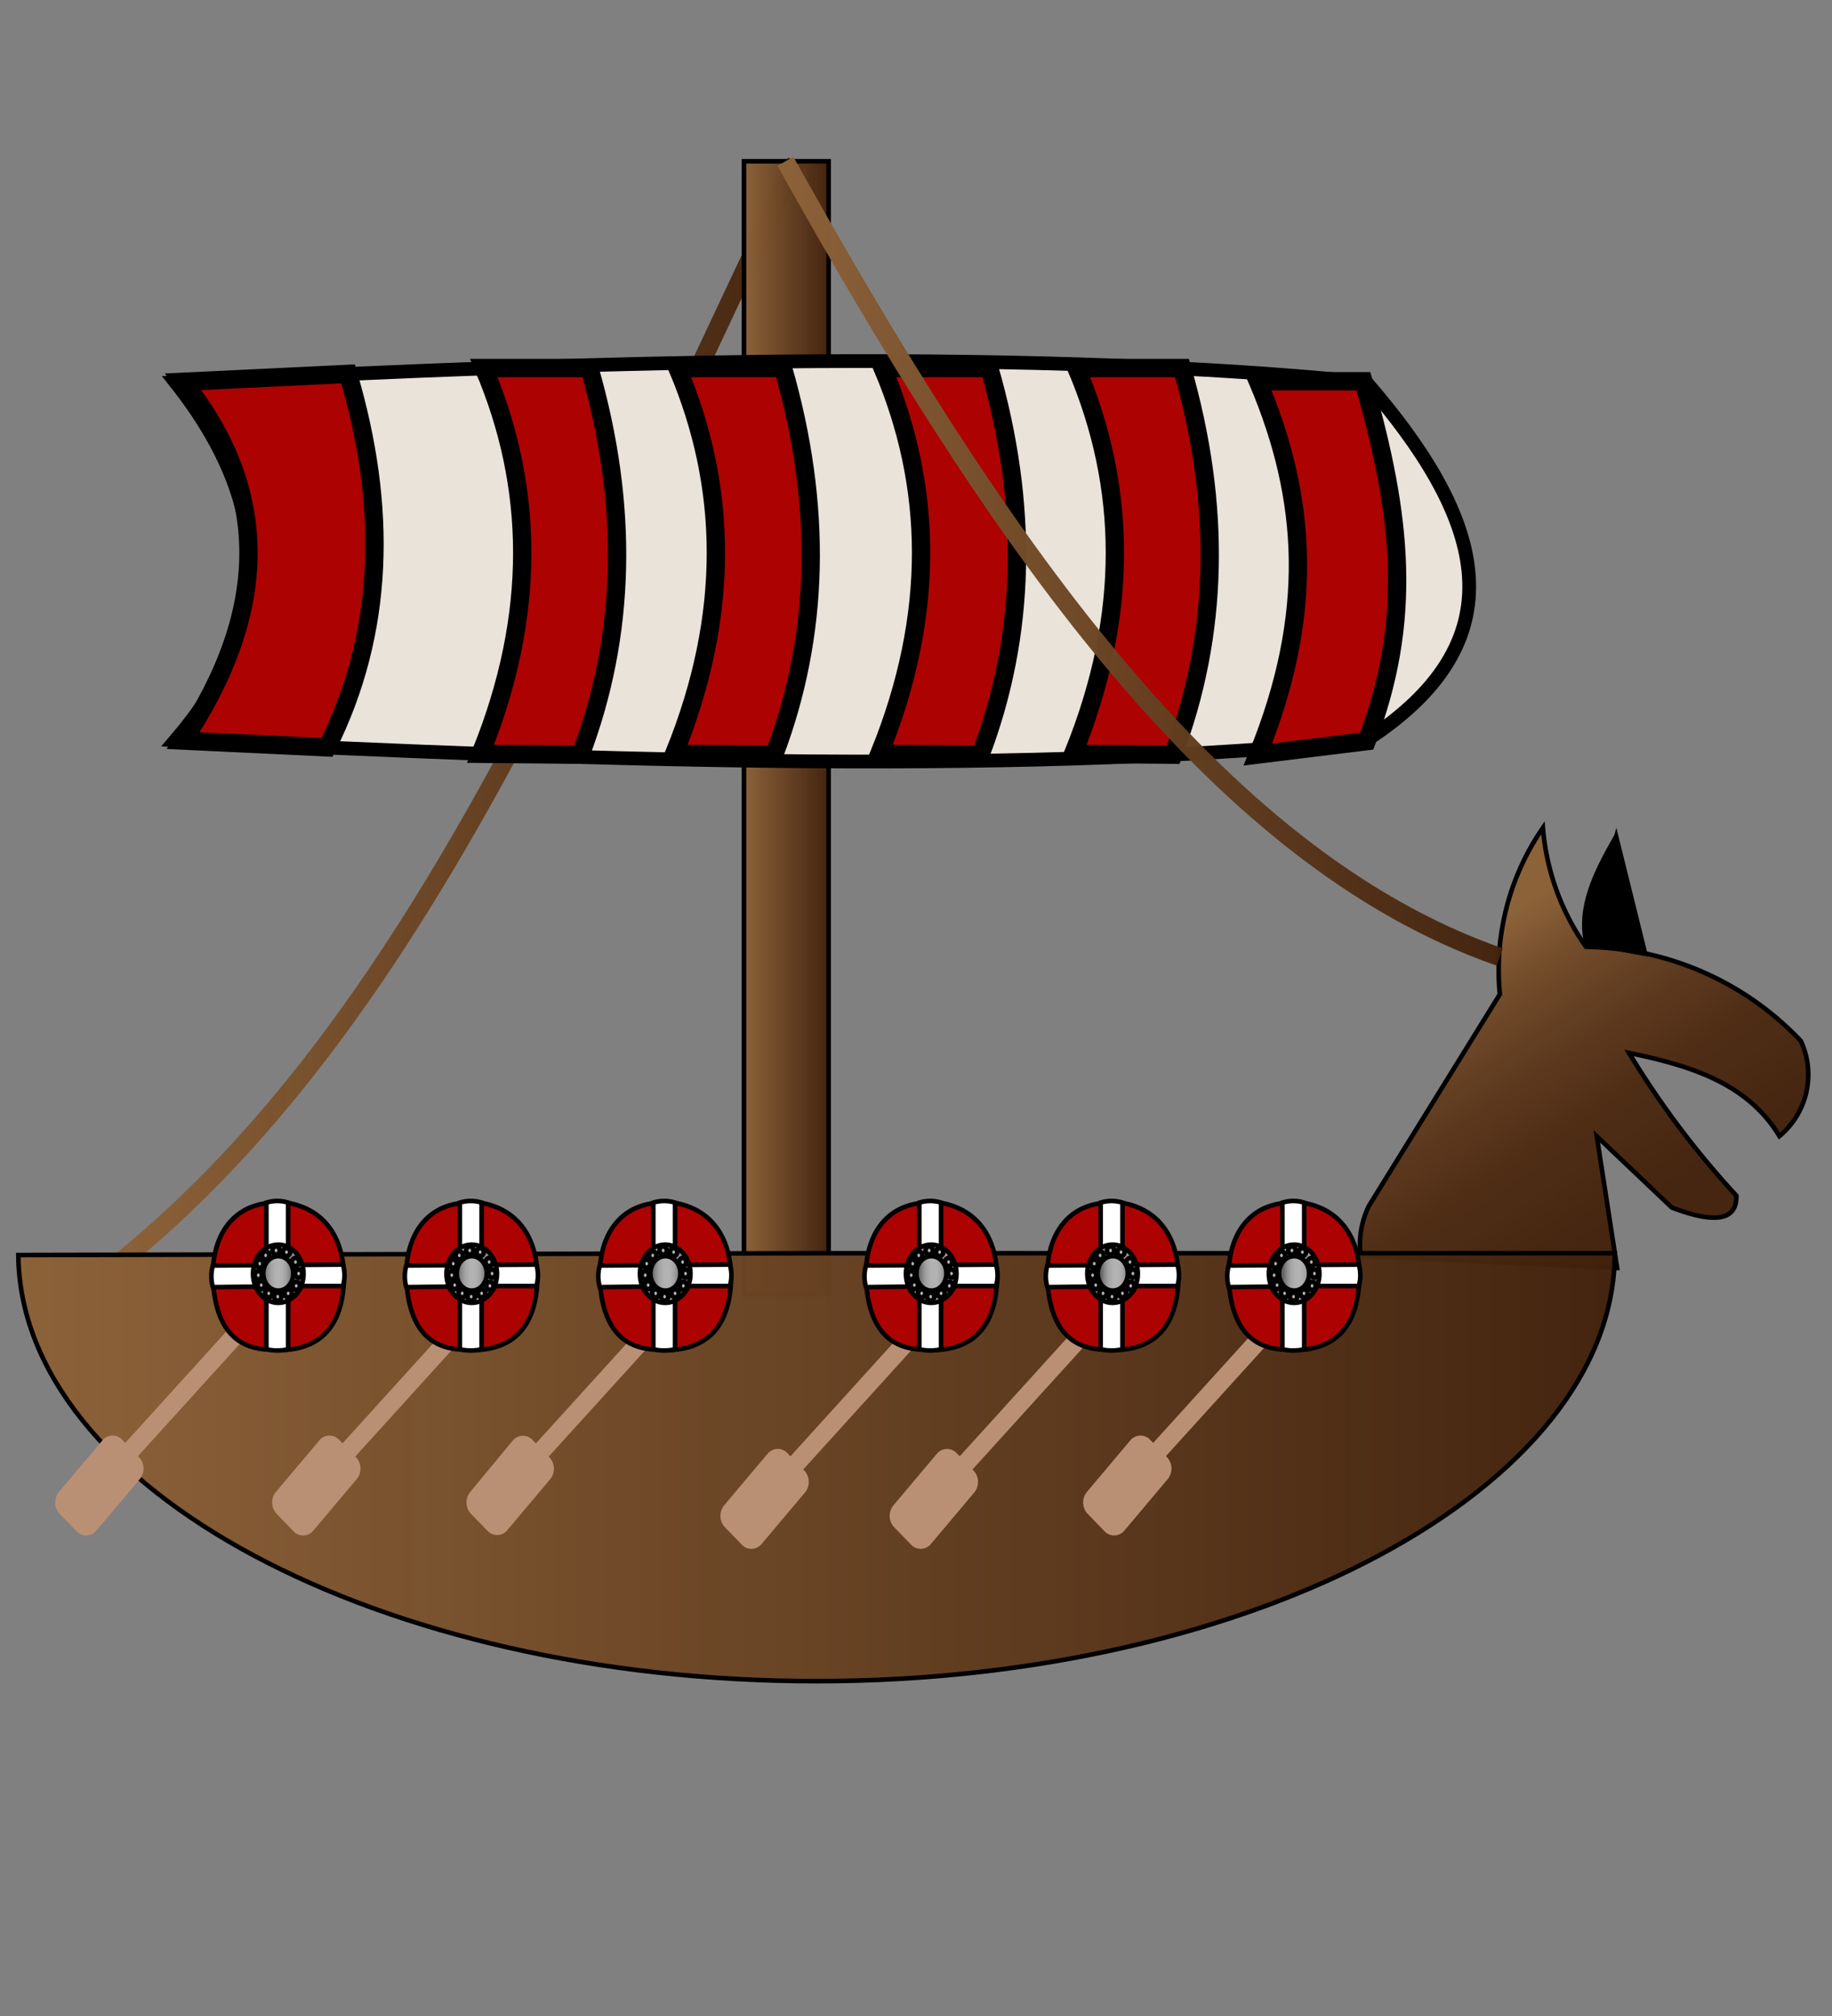 <svg id="Layer_1" data-name="Layer 1" xmlns="http://www.w3.org/2000/svg" xmlns:xlink="http://www.w3.org/1999/xlink" width="100" height="110" viewBox="0 -5 100 110">
  <rect x="0" y="-5" width="100" height="110" fill="#808080" stroke="none"/>
  <defs>
    <linearGradient id="linear-gradient" x1="6.3" y1="33.89" x2="43.92" y2="33.89" gradientUnits="userSpaceOnUse">
      <stop offset="0" stop-color="#8c6239"/>
      <stop offset="1" stop-color="#42210b" stop-opacity="0.96"/>
    </linearGradient>
    <linearGradient id="linear-gradient-2" x1="40.61" y1="34.72" x2="45.23" y2="34.72" xlink:href="#linear-gradient"/>
    <linearGradient id="linear-gradient-3" x1="79.27" y1="46.95" x2="93.8" y2="69.2" gradientUnits="userSpaceOnUse">
      <stop offset="0" stop-color="#8c6239"/>
      <stop offset="0.13" stop-color="#724b29" stop-opacity="0.99"/>
      <stop offset="0.28" stop-color="#5d381c" stop-opacity="0.97"/>
      <stop offset="0.43" stop-color="#4e2b12" stop-opacity="0.97"/>
      <stop offset="0.62" stop-color="#45230d" stop-opacity="0.96"/>
      <stop offset="0.88" stop-color="#42210b" stop-opacity="0.96"/>
    </linearGradient>
    <linearGradient id="linear-gradient-4" x1="1" y1="75.05" x2="88.14" y2="75.05" xlink:href="#linear-gradient"/>
    <linearGradient id="linear-gradient-5" x1="42.48" y1="25.63" x2="82.03" y2="25.63" xlink:href="#linear-gradient"/>
    <linearGradient id="linear-gradient-6" x1="22.22" y1="55.31" x2="25" y2="55.31" gradientTransform="translate(2.22 7.16) scale(1 1.04)" gradientUnits="userSpaceOnUse">
      <stop offset="0" stop-color="#666"/>
      <stop offset="0.07" stop-color="#7f7f7f" stop-opacity="0.99"/>
      <stop offset="0.16" stop-color="#969696" stop-opacity="0.99"/>
      <stop offset="0.25" stop-color="#a6a6a6" stop-opacity="0.98"/>
      <stop offset="0.36" stop-color="#b0b0b0" stop-opacity="0.98"/>
      <stop offset="0.51" stop-color="#b3b3b3" stop-opacity="0.98"/>
      <stop offset="0.61" stop-color="#afafaf" stop-opacity="0.98"/>
      <stop offset="0.71" stop-color="#a4a4a4" stop-opacity="0.98"/>
      <stop offset="0.8" stop-color="#909090" stop-opacity="0.97"/>
      <stop offset="0.9" stop-color="#757575" stop-opacity="0.97"/>
      <stop offset="0.99" stop-color="#535353" stop-opacity="0.96"/>
      <stop offset="1" stop-color="#4d4d4d" stop-opacity="0.96"/>
    </linearGradient>
    <linearGradient id="linear-gradient-7" x1="22.8" y1="55.3" x2="24.44" y2="55.3" xlink:href="#linear-gradient-6"/>
    <linearGradient id="linear-gradient-8" x1="25.02" y1="65.57" x2="25.43" y2="65.57" gradientTransform="matrix(1, 0, 0, 1, 0, 0)" xlink:href="#linear-gradient-6"/>
    <linearGradient id="linear-gradient-9" x1="25.51" y1="65.75" x2="25.92" y2="65.75" gradientTransform="matrix(1, 0, 0, 1, 0, 0)" xlink:href="#linear-gradient-6"/>
    <linearGradient id="linear-gradient-10" x1="26.08" y1="65.57" x2="26.49" y2="65.57" gradientTransform="matrix(1, 0, 0, 1, 0, 0)" xlink:href="#linear-gradient-6"/>
    <linearGradient id="linear-gradient-11" x1="26.53" y1="65.16" x2="26.94" y2="65.16" gradientTransform="matrix(1, 0, 0, 1, 0, 0)" xlink:href="#linear-gradient-6"/>
    <linearGradient id="linear-gradient-12" x1="26.65" y1="64.49" x2="27.06" y2="64.49" gradientTransform="matrix(1, 0, 0, 1, 0, 0)" xlink:href="#linear-gradient-6"/>
    <linearGradient id="linear-gradient-13" x1="26.49" y1="63.86" x2="26.9" y2="63.86" gradientTransform="matrix(1, 0, 0, 1, 0, 0)" xlink:href="#linear-gradient-6"/>
    <linearGradient id="linear-gradient-14" x1="26" y1="63.32" x2="26.41" y2="63.32" gradientTransform="matrix(1, 0, 0, 1, 0, 0)" xlink:href="#linear-gradient-6"/>
    <linearGradient id="linear-gradient-15" x1="25.43" y1="63.23" x2="25.84" y2="63.23" gradientTransform="matrix(1, 0, 0, 1, 0, 0)" xlink:href="#linear-gradient-6"/>
    <linearGradient id="linear-gradient-16" x1="24.86" y1="63.5" x2="25.27" y2="63.5" gradientTransform="matrix(1, 0, 0, 1, 0, 0)" xlink:href="#linear-gradient-6"/>
    <linearGradient id="linear-gradient-17" x1="24.54" y1="63.95" x2="24.94" y2="63.95" gradientTransform="matrix(1, 0, 0, 1, 0, 0)" xlink:href="#linear-gradient-6"/>
    <linearGradient id="linear-gradient-18" x1="24.45" y1="64.58" x2="24.86" y2="64.58" gradientTransform="matrix(1, 0, 0, 1, 0, 0)" xlink:href="#linear-gradient-6"/>
    <linearGradient id="linear-gradient-19" x1="24.62" y1="65.12" x2="25.02" y2="65.12" gradientTransform="matrix(1, 0, 0, 1, 0, 0)" xlink:href="#linear-gradient-6"/>
    <linearGradient id="linear-gradient-20" x1="32.82" y1="55.31" x2="35.6" y2="55.31" xlink:href="#linear-gradient-6"/>
    <linearGradient id="linear-gradient-21" x1="33.4" y1="55.3" x2="35.04" y2="55.3" xlink:href="#linear-gradient-6"/>
    <linearGradient id="linear-gradient-22" x1="35.59" y1="65.57" x2="35.99" y2="65.57" gradientTransform="matrix(1, 0, 0, 1, 0, 0)" xlink:href="#linear-gradient-6"/>
    <linearGradient id="linear-gradient-23" x1="36.08" y1="65.75" x2="36.48" y2="65.75" gradientTransform="matrix(1, 0, 0, 1, 0, 0)" xlink:href="#linear-gradient-6"/>
    <linearGradient id="linear-gradient-24" x1="36.65" y1="65.57" x2="37.05" y2="65.57" gradientTransform="matrix(1, 0, 0, 1, 0, 0)" xlink:href="#linear-gradient-6"/>
    <linearGradient id="linear-gradient-25" x1="37.09" y1="65.16" x2="37.5" y2="65.16" gradientTransform="matrix(1, 0, 0, 1, 0, 0)" xlink:href="#linear-gradient-6"/>
    <linearGradient id="linear-gradient-26" x1="37.22" y1="64.49" x2="37.62" y2="64.49" gradientTransform="matrix(1, 0, 0, 1, 0, 0)" xlink:href="#linear-gradient-6"/>
    <linearGradient id="linear-gradient-27" x1="37.05" y1="63.86" x2="37.46" y2="63.86" gradientTransform="matrix(1, 0, 0, 1, 0, 0)" xlink:href="#linear-gradient-6"/>
    <linearGradient id="linear-gradient-28" x1="36.56" y1="63.32" x2="36.97" y2="63.32" gradientTransform="matrix(1, 0, 0, 1, 0, 0)" xlink:href="#linear-gradient-6"/>
    <linearGradient id="linear-gradient-29" x1="35.99" y1="63.23" x2="36.4" y2="63.23" gradientTransform="matrix(1, 0, 0, 1, 0, 0)" xlink:href="#linear-gradient-6"/>
    <linearGradient id="linear-gradient-30" x1="35.42" y1="63.5" x2="35.83" y2="63.5" gradientTransform="matrix(1, 0, 0, 1, 0, 0)" xlink:href="#linear-gradient-6"/>
    <linearGradient id="linear-gradient-31" x1="35.1" y1="63.95" x2="35.51" y2="63.95" gradientTransform="matrix(1, 0, 0, 1, 0, 0)" xlink:href="#linear-gradient-6"/>
    <linearGradient id="linear-gradient-32" x1="35.02" y1="64.58" x2="35.42" y2="64.58" gradientTransform="matrix(1, 0, 0, 1, 0, 0)" xlink:href="#linear-gradient-6"/>
    <linearGradient id="linear-gradient-33" x1="35.18" y1="65.12" x2="35.59" y2="65.12" gradientTransform="matrix(1, 0, 0, 1, 0, 0)" xlink:href="#linear-gradient-6"/>
    <linearGradient id="linear-gradient-34" x1="47.4" y1="55.31" x2="50.17" y2="55.31" xlink:href="#linear-gradient-6"/>
    <linearGradient id="linear-gradient-35" x1="47.97" y1="55.3" x2="49.61" y2="55.3" xlink:href="#linear-gradient-6"/>
    <linearGradient id="linear-gradient-36" x1="50.11" y1="65.57" x2="50.52" y2="65.57" gradientTransform="matrix(1, 0, 0, 1, 0, 0)" xlink:href="#linear-gradient-6"/>
    <linearGradient id="linear-gradient-37" x1="50.6" y1="65.75" x2="51.01" y2="65.75" gradientTransform="matrix(1, 0, 0, 1, 0, 0)" xlink:href="#linear-gradient-6"/>
    <linearGradient id="linear-gradient-38" x1="51.17" y1="65.57" x2="51.58" y2="65.57" gradientTransform="matrix(1, 0, 0, 1, 0, 0)" xlink:href="#linear-gradient-6"/>
    <linearGradient id="linear-gradient-39" x1="51.62" y1="65.16" x2="52.02" y2="65.16" gradientTransform="matrix(1, 0, 0, 1, 0, 0)" xlink:href="#linear-gradient-6"/>
    <linearGradient id="linear-gradient-40" x1="51.74" y1="64.49" x2="52.15" y2="64.49" gradientTransform="matrix(1, 0, 0, 1, 0, 0)" xlink:href="#linear-gradient-6"/>
    <linearGradient id="linear-gradient-41" x1="51.58" y1="63.86" x2="51.98" y2="63.86" gradientTransform="matrix(1, 0, 0, 1, 0, 0)" xlink:href="#linear-gradient-6"/>
    <linearGradient id="linear-gradient-42" x1="51.09" y1="63.32" x2="51.49" y2="63.32" gradientTransform="matrix(1, 0, 0, 1, 0, 0)" xlink:href="#linear-gradient-6"/>
    <linearGradient id="linear-gradient-43" x1="50.52" y1="63.23" x2="50.92" y2="63.23" gradientTransform="matrix(1, 0, 0, 1, 0, 0)" xlink:href="#linear-gradient-6"/>
    <linearGradient id="linear-gradient-44" x1="49.95" y1="63.5" x2="50.35" y2="63.5" gradientTransform="matrix(1, 0, 0, 1, 0, 0)" xlink:href="#linear-gradient-6"/>
    <linearGradient id="linear-gradient-45" x1="49.62" y1="63.95" x2="50.03" y2="63.95" gradientTransform="matrix(1, 0, 0, 1, 0, 0)" xlink:href="#linear-gradient-6"/>
    <linearGradient id="linear-gradient-46" x1="49.54" y1="64.58" x2="49.95" y2="64.58" gradientTransform="matrix(1, 0, 0, 1, 0, 0)" xlink:href="#linear-gradient-6"/>
    <linearGradient id="linear-gradient-47" x1="49.7" y1="65.12" x2="50.11" y2="65.12" gradientTransform="matrix(1, 0, 0, 1, 0, 0)" xlink:href="#linear-gradient-6"/>
    <linearGradient id="linear-gradient-48" x1="67.27" y1="55.31" x2="70.05" y2="55.31" xlink:href="#linear-gradient-6"/>
    <linearGradient id="linear-gradient-49" x1="67.85" y1="55.3" x2="69.49" y2="55.3" xlink:href="#linear-gradient-6"/>
    <linearGradient id="linear-gradient-50" x1="69.91" y1="65.57" x2="70.32" y2="65.57" gradientTransform="matrix(1, 0, 0, 1, 0, 0)" xlink:href="#linear-gradient-6"/>
    <linearGradient id="linear-gradient-51" x1="70.4" y1="65.75" x2="70.81" y2="65.75" gradientTransform="matrix(1, 0, 0, 1, 0, 0)" xlink:href="#linear-gradient-6"/>
    <linearGradient id="linear-gradient-52" x1="70.97" y1="65.57" x2="71.38" y2="65.57" gradientTransform="matrix(1, 0, 0, 1, 0, 0)" xlink:href="#linear-gradient-6"/>
    <linearGradient id="linear-gradient-53" x1="71.42" y1="65.16" x2="71.83" y2="65.16" gradientTransform="matrix(1, 0, 0, 1, 0, 0)" xlink:href="#linear-gradient-6"/>
    <linearGradient id="linear-gradient-54" x1="71.54" y1="64.49" x2="71.95" y2="64.49" gradientTransform="matrix(1, 0, 0, 1, 0, 0)" xlink:href="#linear-gradient-6"/>
    <linearGradient id="linear-gradient-55" x1="71.38" y1="63.86" x2="71.79" y2="63.86" gradientTransform="matrix(1, 0, 0, 1, 0, 0)" xlink:href="#linear-gradient-6"/>
    <linearGradient id="linear-gradient-56" x1="70.89" y1="63.32" x2="71.3" y2="63.32" gradientTransform="matrix(1, 0, 0, 1, 0, 0)" xlink:href="#linear-gradient-6"/>
    <linearGradient id="linear-gradient-57" x1="70.32" y1="63.23" x2="70.73" y2="63.23" gradientTransform="matrix(1, 0, 0, 1, 0, 0)" xlink:href="#linear-gradient-6"/>
    <linearGradient id="linear-gradient-58" x1="69.75" y1="63.5" x2="70.16" y2="63.5" gradientTransform="matrix(1, 0, 0, 1, 0, 0)" xlink:href="#linear-gradient-6"/>
    <linearGradient id="linear-gradient-59" x1="69.42" y1="63.95" x2="69.83" y2="63.95" gradientTransform="matrix(1, 0, 0, 1, 0, 0)" xlink:href="#linear-gradient-6"/>
    <linearGradient id="linear-gradient-60" x1="69.34" y1="64.58" x2="69.75" y2="64.58" gradientTransform="matrix(1, 0, 0, 1, 0, 0)" xlink:href="#linear-gradient-6"/>
    <linearGradient id="linear-gradient-61" x1="69.51" y1="65.12" x2="69.91" y2="65.12" gradientTransform="matrix(1, 0, 0, 1, 0, 0)" xlink:href="#linear-gradient-6"/>
    <linearGradient id="linear-gradient-62" x1="57.34" y1="55.31" x2="60.11" y2="55.31" xlink:href="#linear-gradient-6"/>
    <linearGradient id="linear-gradient-63" x1="57.91" y1="55.3" x2="59.55" y2="55.3" xlink:href="#linear-gradient-6"/>
    <linearGradient id="linear-gradient-64" x1="60.01" y1="65.57" x2="60.42" y2="65.57" gradientTransform="matrix(1, 0, 0, 1, 0, 0)" xlink:href="#linear-gradient-6"/>
    <linearGradient id="linear-gradient-65" x1="60.5" y1="65.75" x2="60.91" y2="65.75" gradientTransform="matrix(1, 0, 0, 1, 0, 0)" xlink:href="#linear-gradient-6"/>
    <linearGradient id="linear-gradient-66" x1="61.07" y1="65.57" x2="61.48" y2="65.57" gradientTransform="matrix(1, 0, 0, 1, 0, 0)" xlink:href="#linear-gradient-6"/>
    <linearGradient id="linear-gradient-67" x1="61.52" y1="65.16" x2="61.93" y2="65.16" gradientTransform="matrix(1, 0, 0, 1, 0, 0)" xlink:href="#linear-gradient-6"/>
    <linearGradient id="linear-gradient-68" x1="61.64" y1="64.49" x2="62.05" y2="64.49" gradientTransform="matrix(1, 0, 0, 1, 0, 0)" xlink:href="#linear-gradient-6"/>
    <linearGradient id="linear-gradient-69" x1="61.48" y1="63.86" x2="61.88" y2="63.86" gradientTransform="matrix(1, 0, 0, 1, 0, 0)" xlink:href="#linear-gradient-6"/>
    <linearGradient id="linear-gradient-70" x1="60.99" y1="63.32" x2="61.4" y2="63.32" gradientTransform="matrix(1, 0, 0, 1, 0, 0)" xlink:href="#linear-gradient-6"/>
    <linearGradient id="linear-gradient-71" x1="60.42" y1="63.23" x2="60.83" y2="63.23" gradientTransform="matrix(1, 0, 0, 1, 0, 0)" xlink:href="#linear-gradient-6"/>
    <linearGradient id="linear-gradient-72" x1="59.85" y1="63.5" x2="60.26" y2="63.5" gradientTransform="matrix(1, 0, 0, 1, 0, 0)" xlink:href="#linear-gradient-6"/>
    <linearGradient id="linear-gradient-73" x1="59.52" y1="63.95" x2="59.93" y2="63.95" gradientTransform="matrix(1, 0, 0, 1, 0, 0)" xlink:href="#linear-gradient-6"/>
    <linearGradient id="linear-gradient-74" x1="59.44" y1="64.58" x2="59.85" y2="64.58" gradientTransform="matrix(1, 0, 0, 1, 0, 0)" xlink:href="#linear-gradient-6"/>
    <linearGradient id="linear-gradient-75" x1="59.6" y1="65.12" x2="60.01" y2="65.12" gradientTransform="matrix(1, 0, 0, 1, 0, 0)" xlink:href="#linear-gradient-6"/>
    <linearGradient id="linear-gradient-76" x1="11.63" y1="55.31" x2="14.4" y2="55.31" xlink:href="#linear-gradient-6"/>
    <linearGradient id="linear-gradient-77" x1="12.2" y1="55.3" x2="13.84" y2="55.3" xlink:href="#linear-gradient-6"/>
    <linearGradient id="linear-gradient-78" x1="14.46" y1="65.57" x2="14.87" y2="65.57" gradientTransform="matrix(1, 0, 0, 1, 0, 0)" xlink:href="#linear-gradient-6"/>
    <linearGradient id="linear-gradient-79" x1="14.95" y1="65.75" x2="15.36" y2="65.75" gradientTransform="matrix(1, 0, 0, 1, 0, 0)" xlink:href="#linear-gradient-6"/>
    <linearGradient id="linear-gradient-80" x1="15.52" y1="65.57" x2="15.93" y2="65.57" gradientTransform="matrix(1, 0, 0, 1, 0, 0)" xlink:href="#linear-gradient-6"/>
    <linearGradient id="linear-gradient-81" x1="15.97" y1="65.16" x2="16.38" y2="65.16" gradientTransform="matrix(1, 0, 0, 1, 0, 0)" xlink:href="#linear-gradient-6"/>
    <linearGradient id="linear-gradient-82" x1="16.09" y1="64.49" x2="16.5" y2="64.49" gradientTransform="matrix(1, 0, 0, 1, 0, 0)" xlink:href="#linear-gradient-6"/>
    <linearGradient id="linear-gradient-83" x1="15.93" y1="63.86" x2="16.34" y2="63.86" gradientTransform="matrix(1, 0, 0, 1, 0, 0)" xlink:href="#linear-gradient-6"/>
    <linearGradient id="linear-gradient-84" x1="15.44" y1="63.32" x2="15.85" y2="63.32" gradientTransform="matrix(1, 0, 0, 1, 0, 0)" xlink:href="#linear-gradient-6"/>
    <linearGradient id="linear-gradient-85" x1="14.87" y1="63.23" x2="15.28" y2="63.23" gradientTransform="matrix(1, 0, 0, 1, 0, 0)" xlink:href="#linear-gradient-6"/>
    <linearGradient id="linear-gradient-86" x1="14.3" y1="63.5" x2="14.71" y2="63.5" gradientTransform="matrix(1, 0, 0, 1, 0, 0)" xlink:href="#linear-gradient-6"/>
    <linearGradient id="linear-gradient-87" x1="13.97" y1="63.95" x2="14.38" y2="63.95" gradientTransform="matrix(1, 0, 0, 1, 0, 0)" xlink:href="#linear-gradient-6"/>
    <linearGradient id="linear-gradient-88" x1="13.89" y1="64.58" x2="14.3" y2="64.58" gradientTransform="matrix(1, 0, 0, 1, 0, 0)" xlink:href="#linear-gradient-6"/>
    <linearGradient id="linear-gradient-89" x1="14.06" y1="65.12" x2="14.46" y2="65.12" gradientTransform="matrix(1, 0, 0, 1, 0, 0)" xlink:href="#linear-gradient-6"/>
  </defs>
  <title>viking_6</title>
  <path d="M6.61,63.81c16.12-13.1,24.94-35.16,36.86-60" fill="none" stroke-miterlimit="10" stroke="url(#linear-gradient)"/>
  <rect x="40.61" y="3.8" width="4.62" height="61.83" stroke="#000" stroke-miterlimit="10" stroke-width="0.25" fill="url(#linear-gradient-2)"/>
  <path d="M9.58,15.86c24.51-1.29,47.26-1.78,65,0,6.16,7.12,8.71,13.89,0,19.53-17.94,1.83-40.82,1.24-65,0C14.74,29.37,15.16,22.9,9.58,15.86Z" fill="#eae3da" stroke="#000" stroke-miterlimit="10" stroke-width="0.75"/>
  <path d="M74.27,63.53l14,.65L87.16,57l4.1,3.89c2.19.83,3.55.8,3.52-.65a48.47,48.47,0,0,1-5.86-7.79c3.33.69,6.46,1.64,8.21,4.54a4.36,4.36,0,0,0,1.17-5.19,16.39,16.39,0,0,0-9.8-5,18.49,18.49,0,0,0-1.93-.14,13.11,13.11,0,0,1-2.35-6.49,13.64,13.64,0,0,0-2.35,9.08L74.72,60.8A4.86,4.86,0,0,0,74.27,63.53Z" stroke="#000" stroke-miterlimit="10" stroke-width="0.25" fill="url(#linear-gradient-3)"/>
  <path d="M88.23,40.17l-.11.39c-1.15,2-2.12,3.94-1.64,6l3.49.64"/>
  <path d="M19,15.4c2.15,7.26,2,14.09-1.15,20.38L10,35.41c4.76-7.15,4.74-13.67,0-19.58Z" fill="#ad0202" stroke="#000" stroke-miterlimit="10"/>
  <path d="M26.23,36.13c3.1-7.65,2.91-14.61.18-21.05h5.76q3.25,11.27-.48,21.1Z" fill="#ad0202" stroke="#000" stroke-miterlimit="10"/>
  <path d="M36.8,36.13c3.1-7.65,2.91-14.61.18-21.05h5.76q3.25,11.27-.48,21.1Z" fill="#ad0202" stroke="#000" stroke-miterlimit="10"/>
  <path d="M48,36.13c3.1-7.65,2.91-14.61.18-21.05H54q3.25,11.27-.48,21.1Z" fill="#ad0202" stroke="#000" stroke-miterlimit="10"/>
  <path d="M58.58,36.13c3.1-7.65,2.91-14.61.18-21.05h5.76q3.25,11.27-.48,21.1Z" fill="#ad0202" stroke="#000" stroke-miterlimit="10"/>
  <path d="M68.66,36.17c3.1-7.65,2.73-13.93,0-20.37h5.76c2.16,7.51,2.67,13.09.18,19.64Z" fill="#ad0202" stroke="#000" stroke-miterlimit="10"/>
  <path d="M44.57,63.38,1,63.48c.11,12.77,19.74,23.25,43.57,23.25S88.14,76.19,88.14,63.38Z" stroke="#000" stroke-miterlimit="10" stroke-width="0.25" fill="url(#linear-gradient-4)"/>
  <g>
    <path d="M16,78.53l-.92-.95a.91.91,0,0,1,0-1.2l2.36-2.8a.72.72,0,0,1,1.09,0l.92.95a.91.91,0,0,1,0,1.2l-2.36,2.8A.72.72,0,0,1,16,78.53Z" fill="#ba9074"/>
    <line x1="27.73" y1="64.54" x2="18.82" y2="74.36" fill="none" stroke="#ba9074" stroke-miterlimit="10"/>
  </g>
  <g>
    <path d="M26.61,78.53l-.92-.95a.91.91,0,0,1,0-1.2L28,73.59a.72.72,0,0,1,1.09,0l.92.95a.91.91,0,0,1,0,1.2l-2.36,2.8A.72.72,0,0,1,26.61,78.53Z" fill="#ba9074"/>
    <line x1="38.3" y1="64.54" x2="29.38" y2="74.36" fill="none" stroke="#ba9074" stroke-miterlimit="10"/>
  </g>
  <g>
    <path d="M49.71,79.26l-.92-.95a.91.91,0,0,1,0-1.2l2.36-2.8a.72.72,0,0,1,1.09,0l.92.95a.91.91,0,0,1,0,1.2l-2.36,2.8A.72.72,0,0,1,49.71,79.26Z" fill="#ba9074"/>
    <line x1="61.4" y1="65.27" x2="52.49" y2="75.09" fill="none" stroke="#ba9074" stroke-miterlimit="10"/>
  </g>
  <g>
    <path d="M60.27,78.53l-.92-.95a.91.91,0,0,1,0-1.2l2.36-2.8a.72.72,0,0,1,1.09,0l.92.95a.91.91,0,0,1,0,1.2l-2.36,2.8A.72.72,0,0,1,60.27,78.53Z" fill="#ba9074"/>
    <line x1="71.96" y1="64.54" x2="63.05" y2="74.36" fill="none" stroke="#ba9074" stroke-miterlimit="10"/>
  </g>
  <g>
    <path d="M40.47,79.26l-.92-.95a.91.91,0,0,1,0-1.2l2.36-2.8a.72.72,0,0,1,1.09,0l.92.95a.91.91,0,0,1,0,1.2l-2.36,2.8A.72.72,0,0,1,40.47,79.26Z" fill="#ba9074"/>
    <line x1="52.16" y1="65.27" x2="43.25" y2="75.09" fill="none" stroke="#ba9074" stroke-miterlimit="10"/>
  </g>
  <g>
    <path d="M4.16,78.53l-.92-.95a.91.91,0,0,1,0-1.2l2.36-2.8a.72.72,0,0,1,1.09,0l.92.95a.91.91,0,0,1,0,1.2l-2.36,2.8A.72.72,0,0,1,4.16,78.53Z" fill="#ba9074"/>
    <line x1="15.85" y1="64.54" x2="6.94" y2="74.36" fill="none" stroke="#ba9074" stroke-miterlimit="10"/>
  </g>
  <path d="M81.87,47.22c-15.69-5.46-27.7-23.17-39-43.42" fill="none" stroke-miterlimit="10" stroke="url(#linear-gradient-5)"/>
  <g>
    <path d="M24.37,64.63h-2.2c0-2.67,1.51-4.09,3.59-4l0,2.33C25,63,24.39,63.47,24.37,64.63Z" fill="#ad0202" stroke="#000" stroke-miterlimit="10" stroke-width="0.25"/>
    <path d="M25.77,60.57c2.24.17,3.49,1.67,3.57,4H27.13c-.15-1-.57-1.57-1.29-1.62Z" fill="#ad0202" stroke="#000" stroke-miterlimit="10" stroke-width="0.25"/>
    <path d="M24.37,64.63h-2.2c.11,3.09,1.49,4.14,3.59,4v-2.6A1.43,1.43,0,0,1,24.37,64.63Z" fill="#ad0202" stroke="#000" stroke-miterlimit="10" stroke-width="0.25"/>
    <path d="M27.14,64.54h2.2c0,2.74-1.22,4.13-3.59,4.13v-2.6A1.49,1.49,0,0,0,27.14,64.54Z" fill="#ad0202" stroke="#000" stroke-miterlimit="10" stroke-width="0.25"/>
    <path d="M25.1,60.62a2,2,0,0,1,1.19,0v8a2.63,2.63,0,0,1-1.19,0Z" fill="#fff" stroke="#000" stroke-miterlimit="10" stroke-width="0.25"/>
    <path d="M29.28,64a2.1,2.1,0,0,1,0,1.17l-2.27,0-4.83.06a2.15,2.15,0,0,1,0-1.18Z" fill="#fff" stroke="#000" stroke-miterlimit="10" stroke-width="0.25"/>
    <ellipse cx="25.75" cy="64.5" rx="1.38" ry="1.59" stroke="#000" stroke-miterlimit="10" stroke-width="0.25" fill="url(#linear-gradient-6)"/>
    <ellipse cx="25.75" cy="64.48" rx="0.82" ry="0.94" stroke="#000" stroke-miterlimit="10" stroke-width="0.25" fill="url(#linear-gradient-7)"/>
    <ellipse cx="25.23" cy="65.57" rx="0.2" ry="0.22" stroke="#000" stroke-miterlimit="10" stroke-width="0.25" fill="url(#linear-gradient-8)"/>
    <ellipse cx="25.72" cy="65.75" rx="0.2" ry="0.22" stroke="#000" stroke-miterlimit="10" stroke-width="0.25" fill="url(#linear-gradient-9)"/>
    <ellipse cx="26.29" cy="65.57" rx="0.2" ry="0.22" stroke="#000" stroke-miterlimit="10" stroke-width="0.25" fill="url(#linear-gradient-10)"/>
    <ellipse cx="26.74" cy="65.16" rx="0.2" ry="0.22" stroke="#000" stroke-miterlimit="10" stroke-width="0.25" fill="url(#linear-gradient-11)"/>
    <ellipse cx="26.86" cy="64.49" rx="0.2" ry="0.22" stroke="#000" stroke-miterlimit="10" stroke-width="0.25" fill="url(#linear-gradient-12)"/>
    <ellipse cx="26.7" cy="63.86" rx="0.2" ry="0.22" stroke="#000" stroke-miterlimit="10" stroke-width="0.25" fill="url(#linear-gradient-13)"/>
    <ellipse cx="26.21" cy="63.32" rx="0.2" ry="0.22" stroke="#000" stroke-miterlimit="10" stroke-width="0.25" fill="url(#linear-gradient-14)"/>
    <ellipse cx="25.64" cy="63.23" rx="0.2" ry="0.22" stroke="#000" stroke-miterlimit="10" stroke-width="0.25" fill="url(#linear-gradient-15)"/>
    <ellipse cx="25.07" cy="63.5" rx="0.2" ry="0.22" stroke="#000" stroke-miterlimit="10" stroke-width="0.25" fill="url(#linear-gradient-16)"/>
    <ellipse cx="24.74" cy="63.95" rx="0.2" ry="0.22" stroke="#000" stroke-miterlimit="10" stroke-width="0.25" fill="url(#linear-gradient-17)"/>
    <ellipse cx="24.66" cy="64.58" rx="0.2" ry="0.22" stroke="#000" stroke-miterlimit="10" stroke-width="0.25" fill="url(#linear-gradient-18)"/>
    <ellipse cx="24.82" cy="65.12" rx="0.2" ry="0.22" stroke="#000" stroke-miterlimit="10" stroke-width="0.25" fill="url(#linear-gradient-19)"/>
  </g>
  <g>
    <path d="M34.93,64.63h-2.2c0-2.67,1.51-4.09,3.59-4l0,2.33C35.52,63,35,63.47,34.93,64.63Z" fill="#ad0202" stroke="#000" stroke-miterlimit="10" stroke-width="0.25"/>
    <path d="M36.34,60.57c2.24.17,3.49,1.67,3.57,4H37.69c-.15-1-.57-1.57-1.29-1.62Z" fill="#ad0202" stroke="#000" stroke-miterlimit="10" stroke-width="0.25"/>
    <path d="M34.93,64.63h-2.2c.11,3.09,1.49,4.14,3.59,4v-2.6A1.43,1.43,0,0,1,34.93,64.63Z" fill="#ad0202" stroke="#000" stroke-miterlimit="10" stroke-width="0.25"/>
    <path d="M37.71,64.54h2.2c0,2.74-1.22,4.13-3.59,4.13v-2.6A1.49,1.49,0,0,0,37.71,64.54Z" fill="#ad0202" stroke="#000" stroke-miterlimit="10" stroke-width="0.25"/>
    <path d="M35.66,60.62a2,2,0,0,1,1.19,0v8a2.63,2.63,0,0,1-1.19,0Z" fill="#fff" stroke="#000" stroke-miterlimit="10" stroke-width="0.25"/>
    <path d="M39.84,64a2.1,2.1,0,0,1,0,1.17l-2.27,0-4.83.06a2.15,2.15,0,0,1,0-1.18Z" fill="#fff" stroke="#000" stroke-miterlimit="10" stroke-width="0.25"/>
    <ellipse cx="36.31" cy="64.5" rx="1.38" ry="1.59" stroke="#000" stroke-miterlimit="10" stroke-width="0.25" fill="url(#linear-gradient-20)"/>
    <ellipse cx="36.32" cy="64.48" rx="0.82" ry="0.94" stroke="#000" stroke-miterlimit="10" stroke-width="0.25" fill="url(#linear-gradient-21)"/>
    <ellipse cx="35.79" cy="65.57" rx="0.2" ry="0.22" stroke="#000" stroke-miterlimit="10" stroke-width="0.25" fill="url(#linear-gradient-22)"/>
    <ellipse cx="36.28" cy="65.75" rx="0.2" ry="0.22" stroke="#000" stroke-miterlimit="10" stroke-width="0.25" fill="url(#linear-gradient-23)"/>
    <ellipse cx="36.85" cy="65.57" rx="0.2" ry="0.22" stroke="#000" stroke-miterlimit="10" stroke-width="0.25" fill="url(#linear-gradient-24)"/>
    <ellipse cx="37.3" cy="65.16" rx="0.2" ry="0.22" stroke="#000" stroke-miterlimit="10" stroke-width="0.25" fill="url(#linear-gradient-25)"/>
    <ellipse cx="37.42" cy="64.49" rx="0.2" ry="0.22" stroke="#000" stroke-miterlimit="10" stroke-width="0.25" fill="url(#linear-gradient-26)"/>
    <ellipse cx="37.26" cy="63.86" rx="0.2" ry="0.22" stroke="#000" stroke-miterlimit="10" stroke-width="0.25" fill="url(#linear-gradient-27)"/>
    <ellipse cx="36.77" cy="63.32" rx="0.2" ry="0.22" stroke="#000" stroke-miterlimit="10" stroke-width="0.25" fill="url(#linear-gradient-28)"/>
    <ellipse cx="36.2" cy="63.23" rx="0.2" ry="0.22" stroke="#000" stroke-miterlimit="10" stroke-width="0.25" fill="url(#linear-gradient-29)"/>
    <ellipse cx="35.63" cy="63.5" rx="0.2" ry="0.22" stroke="#000" stroke-miterlimit="10" stroke-width="0.25" fill="url(#linear-gradient-30)"/>
    <ellipse cx="35.3" cy="63.95" rx="0.2" ry="0.22" stroke="#000" stroke-miterlimit="10" stroke-width="0.25" fill="url(#linear-gradient-31)"/>
    <ellipse cx="35.22" cy="64.58" rx="0.2" ry="0.22" stroke="#000" stroke-miterlimit="10" stroke-width="0.25" fill="url(#linear-gradient-32)"/>
    <ellipse cx="35.38" cy="65.12" rx="0.2" ry="0.22" stroke="#000" stroke-miterlimit="10" stroke-width="0.25" fill="url(#linear-gradient-33)"/>
  </g>
  <g>
    <path d="M49.46,64.63h-2.2c0-2.67,1.51-4.09,3.59-4l0,2.33C50,63,49.48,63.47,49.46,64.63Z" fill="#ad0202" stroke="#000" stroke-miterlimit="10" stroke-width="0.25"/>
    <path d="M50.86,60.57c2.24.17,3.49,1.67,3.57,4H52.21c-.15-1-.57-1.57-1.29-1.62Z" fill="#ad0202" stroke="#000" stroke-miterlimit="10" stroke-width="0.25"/>
    <path d="M49.46,64.63h-2.2c.11,3.09,1.49,4.14,3.59,4v-2.6A1.43,1.43,0,0,1,49.46,64.63Z" fill="#ad0202" stroke="#000" stroke-miterlimit="10" stroke-width="0.25"/>
    <path d="M52.23,64.54h2.2c0,2.74-1.22,4.13-3.59,4.13v-2.6A1.49,1.49,0,0,0,52.23,64.54Z" fill="#ad0202" stroke="#000" stroke-miterlimit="10" stroke-width="0.25"/>
    <path d="M50.18,60.62a2,2,0,0,1,1.19,0v8a2.63,2.63,0,0,1-1.19,0Z" fill="#fff" stroke="#000" stroke-miterlimit="10" stroke-width="0.25"/>
    <path d="M54.37,64a2.1,2.1,0,0,1,0,1.17l-2.27,0-4.83.06a2.15,2.15,0,0,1,0-1.18Z" fill="#fff" stroke="#000" stroke-miterlimit="10" stroke-width="0.25"/>
    <ellipse cx="50.83" cy="64.5" rx="1.38" ry="1.59" stroke="#000" stroke-miterlimit="10" stroke-width="0.25" fill="url(#linear-gradient-34)"/>
    <ellipse cx="50.84" cy="64.48" rx="0.82" ry="0.94" stroke="#000" stroke-miterlimit="10" stroke-width="0.25" fill="url(#linear-gradient-35)"/>
    <ellipse cx="50.31" cy="65.57" rx="0.2" ry="0.22" stroke="#000" stroke-miterlimit="10" stroke-width="0.25" fill="url(#linear-gradient-36)"/>
    <ellipse cx="50.8" cy="65.75" rx="0.2" ry="0.22" stroke="#000" stroke-miterlimit="10" stroke-width="0.25" fill="url(#linear-gradient-37)"/>
    <ellipse cx="51.37" cy="65.57" rx="0.2" ry="0.22" stroke="#000" stroke-miterlimit="10" stroke-width="0.25" fill="url(#linear-gradient-38)"/>
    <ellipse cx="51.82" cy="65.16" rx="0.2" ry="0.22" stroke="#000" stroke-miterlimit="10" stroke-width="0.25" fill="url(#linear-gradient-39)"/>
    <ellipse cx="51.94" cy="64.49" rx="0.2" ry="0.22" stroke="#000" stroke-miterlimit="10" stroke-width="0.25" fill="url(#linear-gradient-40)"/>
    <ellipse cx="51.78" cy="63.86" rx="0.2" ry="0.22" stroke="#000" stroke-miterlimit="10" stroke-width="0.25" fill="url(#linear-gradient-41)"/>
    <ellipse cx="51.29" cy="63.32" rx="0.2" ry="0.22" stroke="#000" stroke-miterlimit="10" stroke-width="0.25" fill="url(#linear-gradient-42)"/>
    <ellipse cx="50.72" cy="63.23" rx="0.2" ry="0.22" stroke="#000" stroke-miterlimit="10" stroke-width="0.25" fill="url(#linear-gradient-43)"/>
    <ellipse cx="50.15" cy="63.5" rx="0.2" ry="0.22" stroke="#000" stroke-miterlimit="10" stroke-width="0.25" fill="url(#linear-gradient-44)"/>
    <ellipse cx="49.82" cy="63.95" rx="0.2" ry="0.22" stroke="#000" stroke-miterlimit="10" stroke-width="0.25" fill="url(#linear-gradient-45)"/>
    <ellipse cx="49.74" cy="64.58" rx="0.2" ry="0.22" stroke="#000" stroke-miterlimit="10" stroke-width="0.25" fill="url(#linear-gradient-46)"/>
    <ellipse cx="49.91" cy="65.12" rx="0.2" ry="0.22" stroke="#000" stroke-miterlimit="10" stroke-width="0.25" fill="url(#linear-gradient-47)"/>
  </g>
  <g>
    <path d="M69.26,64.63h-2.2c0-2.67,1.51-4.09,3.59-4l0,2.33C69.84,63,69.28,63.47,69.26,64.63Z" fill="#ad0202" stroke="#000" stroke-miterlimit="10" stroke-width="0.25"/>
    <path d="M70.66,60.57c2.24.17,3.49,1.67,3.57,4H72c-.15-1-.57-1.57-1.29-1.62Z" fill="#ad0202" stroke="#000" stroke-miterlimit="10" stroke-width="0.25"/>
    <path d="M69.26,64.63h-2.2c.11,3.09,1.49,4.14,3.59,4v-2.6A1.43,1.43,0,0,1,69.26,64.63Z" fill="#ad0202" stroke="#000" stroke-miterlimit="10" stroke-width="0.25"/>
    <path d="M72,64.54h2.2c0,2.74-1.22,4.13-3.59,4.13v-2.6A1.49,1.49,0,0,0,72,64.54Z" fill="#ad0202" stroke="#000" stroke-miterlimit="10" stroke-width="0.25"/>
    <path d="M70,60.62a2,2,0,0,1,1.19,0v8a2.63,2.63,0,0,1-1.19,0Z" fill="#fff" stroke="#000" stroke-miterlimit="10" stroke-width="0.25"/>
    <path d="M74.17,64a2.1,2.1,0,0,1,0,1.17l-2.27,0-4.83.06a2.15,2.15,0,0,1,0-1.18Z" fill="#fff" stroke="#000" stroke-miterlimit="10" stroke-width="0.25"/>
    <ellipse cx="70.64" cy="64.5" rx="1.38" ry="1.59" stroke="#000" stroke-miterlimit="10" stroke-width="0.25" fill="url(#linear-gradient-48)"/>
    <ellipse cx="70.64" cy="64.48" rx="0.82" ry="0.94" stroke="#000" stroke-miterlimit="10" stroke-width="0.25" fill="url(#linear-gradient-49)"/>
    <ellipse cx="70.12" cy="65.57" rx="0.2" ry="0.22" stroke="#000" stroke-miterlimit="10" stroke-width="0.25" fill="url(#linear-gradient-50)"/>
    <ellipse cx="70.61" cy="65.75" rx="0.2" ry="0.22" stroke="#000" stroke-miterlimit="10" stroke-width="0.25" fill="url(#linear-gradient-51)"/>
    <ellipse cx="71.18" cy="65.57" rx="0.2" ry="0.22" stroke="#000" stroke-miterlimit="10" stroke-width="0.25" fill="url(#linear-gradient-52)"/>
    <ellipse cx="71.62" cy="65.16" rx="0.2" ry="0.22" stroke="#000" stroke-miterlimit="10" stroke-width="0.25" fill="url(#linear-gradient-53)"/>
    <ellipse cx="71.75" cy="64.49" rx="0.2" ry="0.22" stroke="#000" stroke-miterlimit="10" stroke-width="0.25" fill="url(#linear-gradient-54)"/>
    <ellipse cx="71.58" cy="63.86" rx="0.2" ry="0.22" stroke="#000" stroke-miterlimit="10" stroke-width="0.25" fill="url(#linear-gradient-55)"/>
    <ellipse cx="71.09" cy="63.32" rx="0.2" ry="0.22" stroke="#000" stroke-miterlimit="10" stroke-width="0.25" fill="url(#linear-gradient-56)"/>
    <ellipse cx="70.52" cy="63.23" rx="0.2" ry="0.22" stroke="#000" stroke-miterlimit="10" stroke-width="0.25" fill="url(#linear-gradient-57)"/>
    <ellipse cx="69.95" cy="63.5" rx="0.2" ry="0.22" stroke="#000" stroke-miterlimit="10" stroke-width="0.25" fill="url(#linear-gradient-58)"/>
    <ellipse cx="69.63" cy="63.95" rx="0.2" ry="0.22" stroke="#000" stroke-miterlimit="10" stroke-width="0.25" fill="url(#linear-gradient-59)"/>
    <ellipse cx="69.55" cy="64.58" rx="0.2" ry="0.22" stroke="#000" stroke-miterlimit="10" stroke-width="0.25" fill="url(#linear-gradient-60)"/>
    <ellipse cx="69.71" cy="65.12" rx="0.2" ry="0.22" stroke="#000" stroke-miterlimit="10" stroke-width="0.25" fill="url(#linear-gradient-61)"/>
  </g>
  <g>
    <path d="M59.36,64.63h-2.2c0-2.67,1.51-4.09,3.59-4l0,2.33C59.94,63,59.38,63.47,59.36,64.63Z" fill="#ad0202" stroke="#000" stroke-miterlimit="10" stroke-width="0.25"/>
    <path d="M60.76,60.57c2.24.17,3.49,1.67,3.57,4H62.12c-.15-1-.57-1.57-1.29-1.62Z" fill="#ad0202" stroke="#000" stroke-miterlimit="10" stroke-width="0.25"/>
    <path d="M59.36,64.63h-2.2c.11,3.09,1.49,4.14,3.59,4v-2.6A1.43,1.43,0,0,1,59.36,64.63Z" fill="#ad0202" stroke="#000" stroke-miterlimit="10" stroke-width="0.25"/>
    <path d="M62.13,64.54h2.2c0,2.74-1.22,4.13-3.59,4.13v-2.6A1.49,1.49,0,0,0,62.13,64.54Z" fill="#ad0202" stroke="#000" stroke-miterlimit="10" stroke-width="0.25"/>
    <path d="M60.08,60.62a2,2,0,0,1,1.19,0v8a2.63,2.63,0,0,1-1.19,0Z" fill="#fff" stroke="#000" stroke-miterlimit="10" stroke-width="0.25"/>
    <path d="M64.27,64a2.1,2.1,0,0,1,0,1.17l-2.27,0-4.83.06a2.15,2.15,0,0,1,0-1.18Z" fill="#fff" stroke="#000" stroke-miterlimit="10" stroke-width="0.25"/>
    <ellipse cx="60.73" cy="64.5" rx="1.38" ry="1.59" stroke="#000" stroke-miterlimit="10" stroke-width="0.25" fill="url(#linear-gradient-62)"/>
    <ellipse cx="60.74" cy="64.48" rx="0.82" ry="0.94" stroke="#000" stroke-miterlimit="10" stroke-width="0.25" fill="url(#linear-gradient-63)"/>
    <ellipse cx="60.21" cy="65.57" rx="0.2" ry="0.22" stroke="#000" stroke-miterlimit="10" stroke-width="0.25" fill="url(#linear-gradient-64)"/>
    <ellipse cx="60.7" cy="65.75" rx="0.2" ry="0.22" stroke="#000" stroke-miterlimit="10" stroke-width="0.25" fill="url(#linear-gradient-65)"/>
    <ellipse cx="61.27" cy="65.57" rx="0.2" ry="0.22" stroke="#000" stroke-miterlimit="10" stroke-width="0.25" fill="url(#linear-gradient-66)"/>
    <ellipse cx="61.72" cy="65.16" rx="0.2" ry="0.22" stroke="#000" stroke-miterlimit="10" stroke-width="0.25" fill="url(#linear-gradient-67)"/>
    <ellipse cx="61.84" cy="64.49" rx="0.2" ry="0.22" stroke="#000" stroke-miterlimit="10" stroke-width="0.25" fill="url(#linear-gradient-68)"/>
    <ellipse cx="61.68" cy="63.86" rx="0.2" ry="0.22" stroke="#000" stroke-miterlimit="10" stroke-width="0.25" fill="url(#linear-gradient-69)"/>
    <ellipse cx="61.19" cy="63.32" rx="0.2" ry="0.22" stroke="#000" stroke-miterlimit="10" stroke-width="0.25" fill="url(#linear-gradient-70)"/>
    <ellipse cx="60.62" cy="63.23" rx="0.2" ry="0.22" stroke="#000" stroke-miterlimit="10" stroke-width="0.25" fill="url(#linear-gradient-71)"/>
    <ellipse cx="60.05" cy="63.5" rx="0.2" ry="0.22" stroke="#000" stroke-miterlimit="10" stroke-width="0.25" fill="url(#linear-gradient-72)"/>
    <ellipse cx="59.73" cy="63.95" rx="0.2" ry="0.22" stroke="#000" stroke-miterlimit="10" stroke-width="0.25" fill="url(#linear-gradient-73)"/>
    <ellipse cx="59.64" cy="64.58" rx="0.2" ry="0.22" stroke="#000" stroke-miterlimit="10" stroke-width="0.25" fill="url(#linear-gradient-74)"/>
    <ellipse cx="59.81" cy="65.12" rx="0.2" ry="0.22" stroke="#000" stroke-miterlimit="10" stroke-width="0.25" fill="url(#linear-gradient-75)"/>
  </g>
  <g>
    <path d="M13.81,64.63h-2.2c0-2.67,1.51-4.09,3.59-4l0,2.33C14.39,63,13.83,63.47,13.81,64.63Z" fill="#ad0202" stroke="#000" stroke-miterlimit="10" stroke-width="0.25"/>
    <path d="M15.21,60.57c2.24.17,3.49,1.67,3.57,4H16.57c-.15-1-.57-1.57-1.29-1.62Z" fill="#ad0202" stroke="#000" stroke-miterlimit="10" stroke-width="0.25"/>
    <path d="M13.81,64.63h-2.2c.11,3.09,1.49,4.14,3.59,4v-2.6A1.43,1.43,0,0,1,13.81,64.63Z" fill="#ad0202" stroke="#000" stroke-miterlimit="10" stroke-width="0.25"/>
    <path d="M16.58,64.54h2.2c0,2.74-1.22,4.13-3.59,4.13v-2.6A1.49,1.49,0,0,0,16.58,64.54Z" fill="#ad0202" stroke="#000" stroke-miterlimit="10" stroke-width="0.25"/>
    <path d="M14.54,60.62a2,2,0,0,1,1.19,0v8a2.63,2.63,0,0,1-1.19,0Z" fill="#fff" stroke="#000" stroke-miterlimit="10" stroke-width="0.25"/>
    <path d="M18.72,64a2.1,2.1,0,0,1,0,1.17l-2.27,0-4.83.06a2.15,2.15,0,0,1,0-1.18Z" fill="#fff" stroke="#000" stroke-miterlimit="10" stroke-width="0.25"/>
    <ellipse cx="15.19" cy="64.5" rx="1.38" ry="1.59" stroke="#000" stroke-miterlimit="10" stroke-width="0.25" fill="url(#linear-gradient-76)"/>
    <ellipse cx="15.19" cy="64.48" rx="0.82" ry="0.94" stroke="#000" stroke-miterlimit="10" stroke-width="0.25" fill="url(#linear-gradient-77)"/>
    <ellipse cx="14.67" cy="65.57" rx="0.2" ry="0.22" stroke="#000" stroke-miterlimit="10" stroke-width="0.25" fill="url(#linear-gradient-78)"/>
    <ellipse cx="15.16" cy="65.75" rx="0.2" ry="0.22" stroke="#000" stroke-miterlimit="10" stroke-width="0.25" fill="url(#linear-gradient-79)"/>
    <ellipse cx="15.73" cy="65.57" rx="0.2" ry="0.22" stroke="#000" stroke-miterlimit="10" stroke-width="0.25" fill="url(#linear-gradient-80)"/>
    <ellipse cx="16.17" cy="65.16" rx="0.2" ry="0.22" stroke="#000" stroke-miterlimit="10" stroke-width="0.25" fill="url(#linear-gradient-81)"/>
    <ellipse cx="16.3" cy="64.49" rx="0.2" ry="0.22" stroke="#000" stroke-miterlimit="10" stroke-width="0.25" fill="url(#linear-gradient-82)"/>
    <ellipse cx="16.13" cy="63.86" rx="0.2" ry="0.22" stroke="#000" stroke-miterlimit="10" stroke-width="0.25" fill="url(#linear-gradient-83)"/>
    <ellipse cx="15.64" cy="63.32" rx="0.2" ry="0.22" stroke="#000" stroke-miterlimit="10" stroke-width="0.25" fill="url(#linear-gradient-84)"/>
    <ellipse cx="15.07" cy="63.23" rx="0.2" ry="0.22" stroke="#000" stroke-miterlimit="10" stroke-width="0.25" fill="url(#linear-gradient-85)"/>
    <ellipse cx="14.5" cy="63.5" rx="0.2" ry="0.22" stroke="#000" stroke-miterlimit="10" stroke-width="0.25" fill="url(#linear-gradient-86)"/>
    <ellipse cx="14.18" cy="63.95" rx="0.2" ry="0.22" stroke="#000" stroke-miterlimit="10" stroke-width="0.25" fill="url(#linear-gradient-87)"/>
    <ellipse cx="14.1" cy="64.58" rx="0.2" ry="0.22" stroke="#000" stroke-miterlimit="10" stroke-width="0.25" fill="url(#linear-gradient-88)"/>
    <ellipse cx="14.26" cy="65.12" rx="0.2" ry="0.22" stroke="#000" stroke-miterlimit="10" stroke-width="0.25" fill="url(#linear-gradient-89)"/>
  </g>
</svg>
